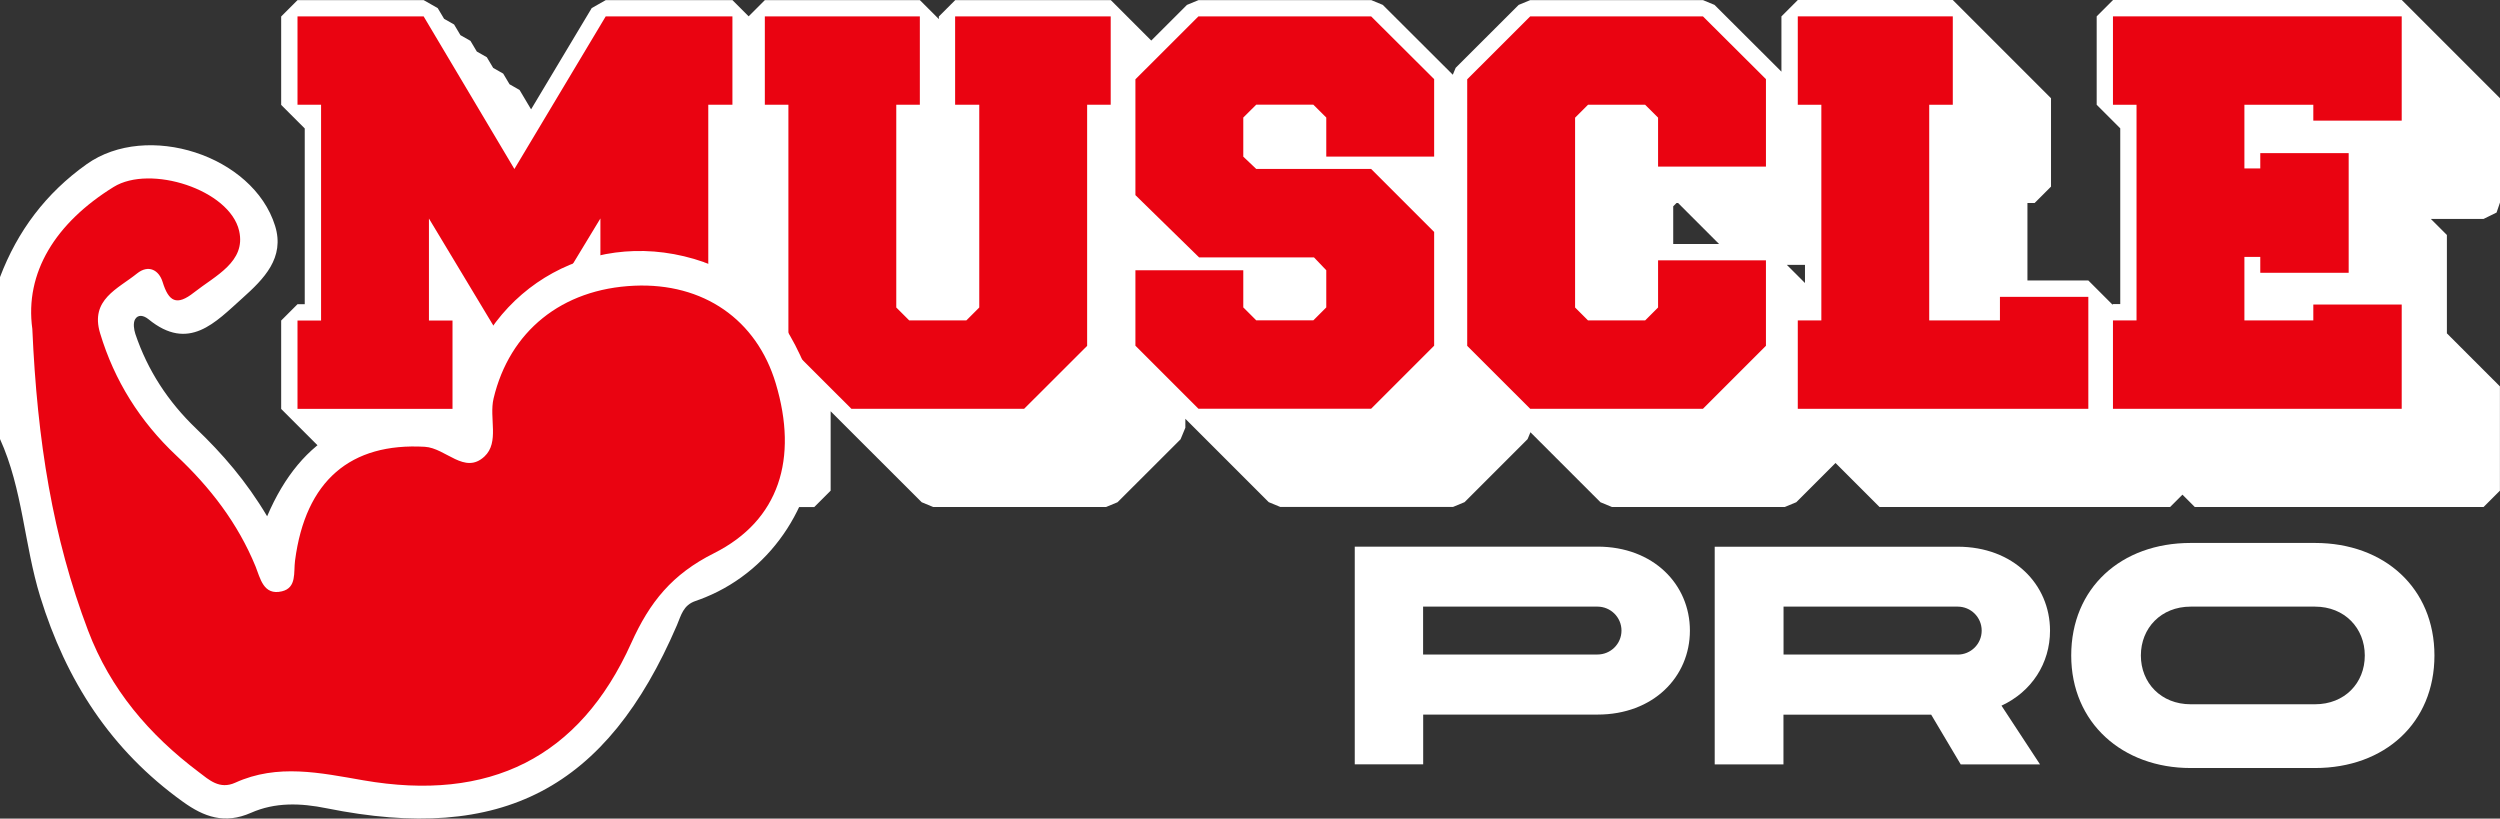 <?xml version="1.0" encoding="UTF-8"?><svg id="Calque_2" xmlns="http://www.w3.org/2000/svg" xmlns:xlink="http://www.w3.org/1999/xlink" viewBox="0 0 305.46 100.02"><rect x="0" y="0" width="305.46" height="100.02" fill="#333333" stroke="none"/><defs><style>.cls-1{stroke:#fff;stroke-linecap:round;stroke-linejoin:bevel;stroke-width:4px;}.cls-1,.cls-2{fill:#fff;}.cls-3{fill:none;}.cls-3,.cls-2,.cls-4{stroke-width:0px;}.cls-5{clip-path:url(#clippath);}.cls-4{fill:#ea0311;}</style><clipPath id="clippath"><path class="cls-3" d="M.1,17.53v82.76h99.66V17.53H.1ZM62.85,44.05l-2.35-3.91c2.4-3.67,5.68-6.43,9.54-7.94l-7.18,11.86ZM89.49,49.95h-19.01v-10.8h2.88v-7.94c1.24-.24,2.51-.36,3.79-.36,2.52,0,5.1.46,7.69,1.36.58.2,1.14.44,1.7.69v6.25h2.95v10.8Z"/></clipPath></defs><g id="Calque_1-2"><path class="cls-2" d="M206.48,77.05c0,5.66-4.48,10.26-11.28,10.26h-21.31v6.08h-8.36v-26.6h29.67c6.8,0,11.28,4.6,11.28,10.26ZM198.12,77.05c0-1.63-1.33-2.93-2.93-2.93h-21.31v5.85h21.31c1.6,0,2.93-1.29,2.93-2.93Z"/><path class="cls-2" d="M209.53,66.8h29.67c6.8,0,11.28,4.6,11.28,10.26,0,3.99-2.24,7.45-5.93,9.16l4.71,7.18h-9.69l-3.61-6.08h-18.05v6.08h-8.4v-26.6ZM239.2,79.98c1.6,0,2.93-1.29,2.93-2.93s-1.33-2.93-2.93-2.93h-21.28v5.85h21.28Z"/><path class="cls-2" d="M297.45,80.09c0,8.24-6.08,13.75-14.59,13.75h-15.2c-8.32,0-14.59-5.51-14.59-13.75s6.08-13.75,14.59-13.75h15.2c8.51,0,14.59,5.55,14.59,13.75ZM288.94,80.09c0-3.34-2.47-5.97-6.08-5.97h-15.2c-3.61,0-6.08,2.62-6.08,5.97s2.47,5.96,6.08,5.96h15.2c3.61,0,6.08-2.58,6.08-5.96Z"/><path class="cls-4" d="M62.85,44.05l-10.44-17.35v12.46h2.88v10.8h-18.94v-10.8h2.88V12.8h-2.88V2h15.41l11.09,18.65,11.16-18.65h15.48v10.8h-2.95v26.35h2.95v10.8h-19.01v-10.8h2.88v-12.46l-10.51,17.35Z"/><path class="cls-4" d="M132.83,42.26l-7.7,7.69h-21.1l-7.7-7.69V12.8h-2.88V2h18.94v10.8h-2.88v24.77l1.58,1.58h6.98l1.58-1.58V12.8h-2.95V2h19.01v10.8h-2.88v29.46Z"/><path class="cls-4" d="M160.55,31.45h-14.04l-7.78-7.61v-14.15l7.7-7.69h21.1l7.7,7.67v9.46h-13.18v-4.77l-1.58-1.57h-6.98l-1.58,1.57v4.78l1.58,1.5h14.04l7.7,7.7v13.9l-7.7,7.7h-21.1l-7.7-7.7v-9.22h13.18v4.54l1.58,1.58h6.98l1.58-1.58v-4.54l-1.51-1.58Z"/><path class="cls-4" d="M215.77,20.36h-13.18v-5.99l-1.58-1.57h-6.98l-1.58,1.58v23.19l1.58,1.58h6.98l1.58-1.58v-5.76h13.18v10.44l-7.7,7.7h-21.1l-7.7-7.69V9.69l7.7-7.69h21.1l7.7,7.67v10.69Z"/><path class="cls-4" d="M235.72,12.8v26.35h8.64v-2.88h10.8v13.68h-35.5v-10.8h2.88V12.8h-2.88V2h18.94v10.8h-2.88Z"/><path class="cls-4" d="M274.23,39.15h8.42v-1.94h10.8v12.74h-35.28v-10.8h2.88V12.8h-2.88V2h35.28v12.74h-10.8v-1.94h-8.42v7.78h1.94v-1.87h10.8v14.62h-10.8v-1.94h-1.94v7.78Z"/><path class="cls-1" d="M303.46,24.74v-12.74h-2v-2h-2v-2h-2v-2h-2v-2h-2v-2h-35.28v10.8h2v2h.88v24.35h-2.88v1.12h-1.02v-2h-2v-2h-9.44v-13.47h2.88v-10.8h-2v-2h-2v-2h-2v-2h-2v-2h-2v-2h-18.94v10.8h2v2h.88v1.65l-.77-.76h0s-2-2-2-2h0s-2-2-2-2h0s-2-2-2-2h0s-7.7-7.68-7.7-7.68h-21.1l-7.7,7.69v4.02l-.03-.03h0s-2-2-2-2h0s-2-2-2-2h0s-7.7-7.68-7.7-7.68h-21.1l-6.01,6h-.71v-2h-2v-2h-2v-2h-19.01v6h-.32v-2h-2v-2h-2v-2h-18.94v4h-1.96v-2h-2v-2h-15.48l-9.13,15.25-3.12-5.25h-.81l-1.19-2h-.81l-1.19-2h-.81l-1.19-2h-.81l-1.19-2h-.81l-1.19-2h-15.41v10.8h2v2h.88v24.35h-2.88v10.8h2v2h2v2h2v2h2v2h2v2h18.94v-10.8h-2v-2h-.88v-3.84l.44.73.4-.66,1.6,2.66.4-.66,1.6,2.66.4-.66,1.6,2.66.4-.66,1.6,2.66.4-.66,1.6,2.66,1.27-2.1h.36v2h2v2h2v2h2v2h19.01v-10.8h-2v-2h-.95v-4.68l1.79,1.79h0s2,2,2,2h0s2,2,2,2h0s2,2,2,2h0s2,2,2,2h0s7.7,7.69,7.7,7.69h21.1l7.7-7.69v-5.92l1.9,1.9,1.7,1.7.3.3,1.7,1.7.3.3,1.7,1.7,2,2,2,2,2,2h21.1l7.7-7.7v-4.02l.03.03h0s2,2,2,2h0s2,2,2,2h0s7.7,7.7,7.7,7.7h21.1l6-6h1.59v2h2v2h2v2h35.5v-4h1.02v2h2v2h35.28v-12.74h-2v-2h-2v-2h-2v-2h-.48v-12.5h-2v-2h-2v-1.96h10.48ZM222.54,30.36v8.79h-.77v-1.34h-2v-2h-2v-2h-2v-2h-13.18v5.76l-.15.15v-13.34l1.58-1.58h2.57v1.56h2v2h2v2h2v2h9.94ZM119.65,37.57l-.15.15v-14.92h.15v14.77ZM142.83,27.93l1.9,1.86v.04l2,1.96v.04l1.22,1.2h-5.13v-5.1ZM177.24,30.35l-1.22-1.22h3.25v3.25l-.03-.03-1.7-1.7-.3-.3ZM290.98,22.8h1.68v1.9h-1.68v-1.9Z"/><path class="cls-4" d="M97.76,49.13v9.46c-2.91,6.55-7.2,11.76-14.25,14.23-1.45.5-1.68,1.66-2.17,2.84-8.24,19.15-20.43,25.57-40.99,21.43-3.1-.63-6.06-.71-8.86.53-3.08,1.36-5.5.49-7.96-1.28-8.45-6.05-13.68-14.18-16.72-24.03-1.88-6.09-2.04-12.58-4.7-18.44v-18.95c2.05-5.4,5.38-9.84,10.15-13.22,7.06-5.02,16.98-.81,19.56,7.44,1.17,3.76-1.42,3.95-3.92,6.19-3.16,2.83-5.56,6.25-10.28,2.4-.59-.48-4.42.72-2.24,1.43.48.15-.55,2.75-.37,3.28,1.44,4.26,5.35,8.85,8.6,11.96,3.1,2.97,6.15,6.73,8.6,10.84,4.03-9.45,12.21-15.47,22.13-13.73,2.55.45,3.41-1.89,3.65-2.9,3.08-12.83,14.03-19.81,26.54-15.44,7.66,2.68,10.88,8.98,13.26,15.97Z"/><path class="cls-4" d="M62.85,44.05l-10.44-17.35v12.46h2.88v10.8h-18.94v-10.8h2.88V12.8h-2.88V2h15.41l11.09,18.65,11.16-18.65h15.48v10.8h-2.95v26.35h2.95v10.8h-19.01v-10.8h2.88v-12.46l-10.51,17.35Z"/><path class="cls-4" d="M132.83,42.26l-7.7,7.69h-21.1l-7.7-7.69V12.8h-2.88V2h18.94v10.8h-2.88v24.77l1.58,1.58h6.98l1.58-1.58V12.8h-2.95V2h19.01v10.8h-2.88v29.46Z"/><path class="cls-4" d="M160.55,31.45h-14.04l-7.78-7.61v-14.15l7.7-7.69h21.1l7.7,7.67v9.46h-13.18v-4.77l-1.58-1.57h-6.98l-1.58,1.57v4.78l1.58,1.5h14.04l7.7,7.7v13.9l-7.7,7.7h-21.1l-7.7-7.7v-9.22h13.18v4.54l1.58,1.58h6.98l1.58-1.58v-4.54l-1.51-1.58Z"/><path class="cls-4" d="M215.77,20.36h-13.18v-5.99l-1.58-1.57h-6.98l-1.58,1.58v23.19l1.58,1.58h6.98l1.58-1.58v-5.76h13.18v10.44l-7.7,7.7h-21.1l-7.7-7.69V9.69l7.7-7.69h21.1l7.7,7.67v10.69Z"/><path class="cls-4" d="M235.72,12.8v26.35h8.64v-2.88h10.8v13.68h-35.5v-10.8h2.88V12.8h-2.88V2h18.94v10.8h-2.88Z"/><path class="cls-4" d="M274.23,39.15h8.42v-1.94h10.8v12.74h-35.28v-10.8h2.88V12.8h-2.88V2h35.28v12.74h-10.8v-1.94h-8.42v7.78h1.94v-1.87h10.8v14.62h-10.8v-1.94h-1.94v7.78Z"/><g class="cls-5"><path class="cls-4" d="M97.76,49.13v9.46c-2.91,6.55-7.2,11.76-14.25,14.23-1.45.5-1.68,1.66-2.17,2.84-8.24,19.15-20.43,25.57-40.99,21.43-3.1-.63-6.06-.71-8.86.53-3.08,1.36-5.5.49-7.96-1.28-8.45-6.05-13.68-14.18-16.72-24.03-1.88-6.09-2.04-12.58-4.7-18.44v-18.95c2.05-5.4,5.38-9.84,10.15-13.22,7.06-5.02,16.98-.81,19.56,7.44,1.17,3.76-1.42,3.95-3.92,6.19-3.16,2.83-5.56,6.25-10.28,2.4-.59-.48-4.42.72-2.24,1.43.48.15-.55,2.75-.37,3.28,1.44,4.26,5.35,8.85,8.6,11.96,3.1,2.97,6.15,6.73,8.6,10.84,4.03-9.45,12.21-15.47,22.13-13.73,2.55.45,3.41-1.89,3.65-2.9,3.08-12.83,14.03-19.81,26.54-15.44,7.66,2.68,10.88,8.98,13.26,15.97Z"/></g><path class="cls-2" d="M86.02,32.03c-13.06-4.57-26.35,2.73-29.57,16.12-.25,1.05.71,3.49-1.95,3.02-10.36-1.82-17.65,2.05-21.86,11.91-2.55-4.29-5.46-7.64-8.7-10.74-3.39-3.25-5.9-7.08-7.4-11.53-.18-.55-.29-1.33-.04-1.79.36-.62,1.03-.51,1.65-.01,4.92,4.02,8.17.37,11.47-2.58,2.61-2.34,5.21-4.92,3.99-8.84-2.69-8.62-15.65-12.77-23.02-7.53-4.97,3.53-8.45,8.16-10.59,13.8v19.78c2.78,6.12,2.95,12.89,4.91,19.25,3.17,10.28,8.63,18.76,17.45,25.08,2.57,1.85,5.09,2.76,8.31,1.34,2.92-1.29,6.01-1.21,9.25-.55,21.46,4.32,34.19-2.38,42.79-22.37.52-1.23.76-2.44,2.27-2.96.41-.14.81-.29,1.2-.45,8.41-3.44,13.68-11.89,13.68-20.98v-3.29c-2.48-7.3-5.84-13.87-13.84-16.67ZM87.23,67.6c-5.09,2.55-7.84,5.94-10.1,10.97-6.33,14.06-17.37,19.44-32.74,16.77-5.25-.91-10.48-2.06-15.64.29-1.92.87-3.19-.33-4.47-1.3-6.06-4.56-10.79-10.1-13.52-17.29-4.31-11.37-6.21-23.14-6.81-36.85-.95-6.88,2.84-12.96,9.94-17.35,4.46-2.76,14.17.32,15.33,5.37.86,3.78-2.92,5.48-5.51,7.52-2.13,1.69-3.1,1.12-3.84-1.28-.45-1.45-1.72-2.16-3.12-1.04-2.34,1.89-5.76,3.18-4.52,7.3,1.75,5.81,4.88,10.78,9.3,14.94,4.15,3.89,7.53,8.28,9.7,13.57.57,1.41.95,3.58,3.22,3.03,1.83-.44,1.41-2.32,1.6-3.75,1.28-9.8,6.8-14.42,15.85-13.91,2.58.15,4.87,3.45,7.29,1.19,1.86-1.73.55-4.71,1.12-7.1,1.95-8.19,8.32-13.38,17.19-13.77,8.44-.37,14.95,4.13,17.29,11.95,2.74,9.15.46,16.72-7.56,20.74Z"/></g></svg>